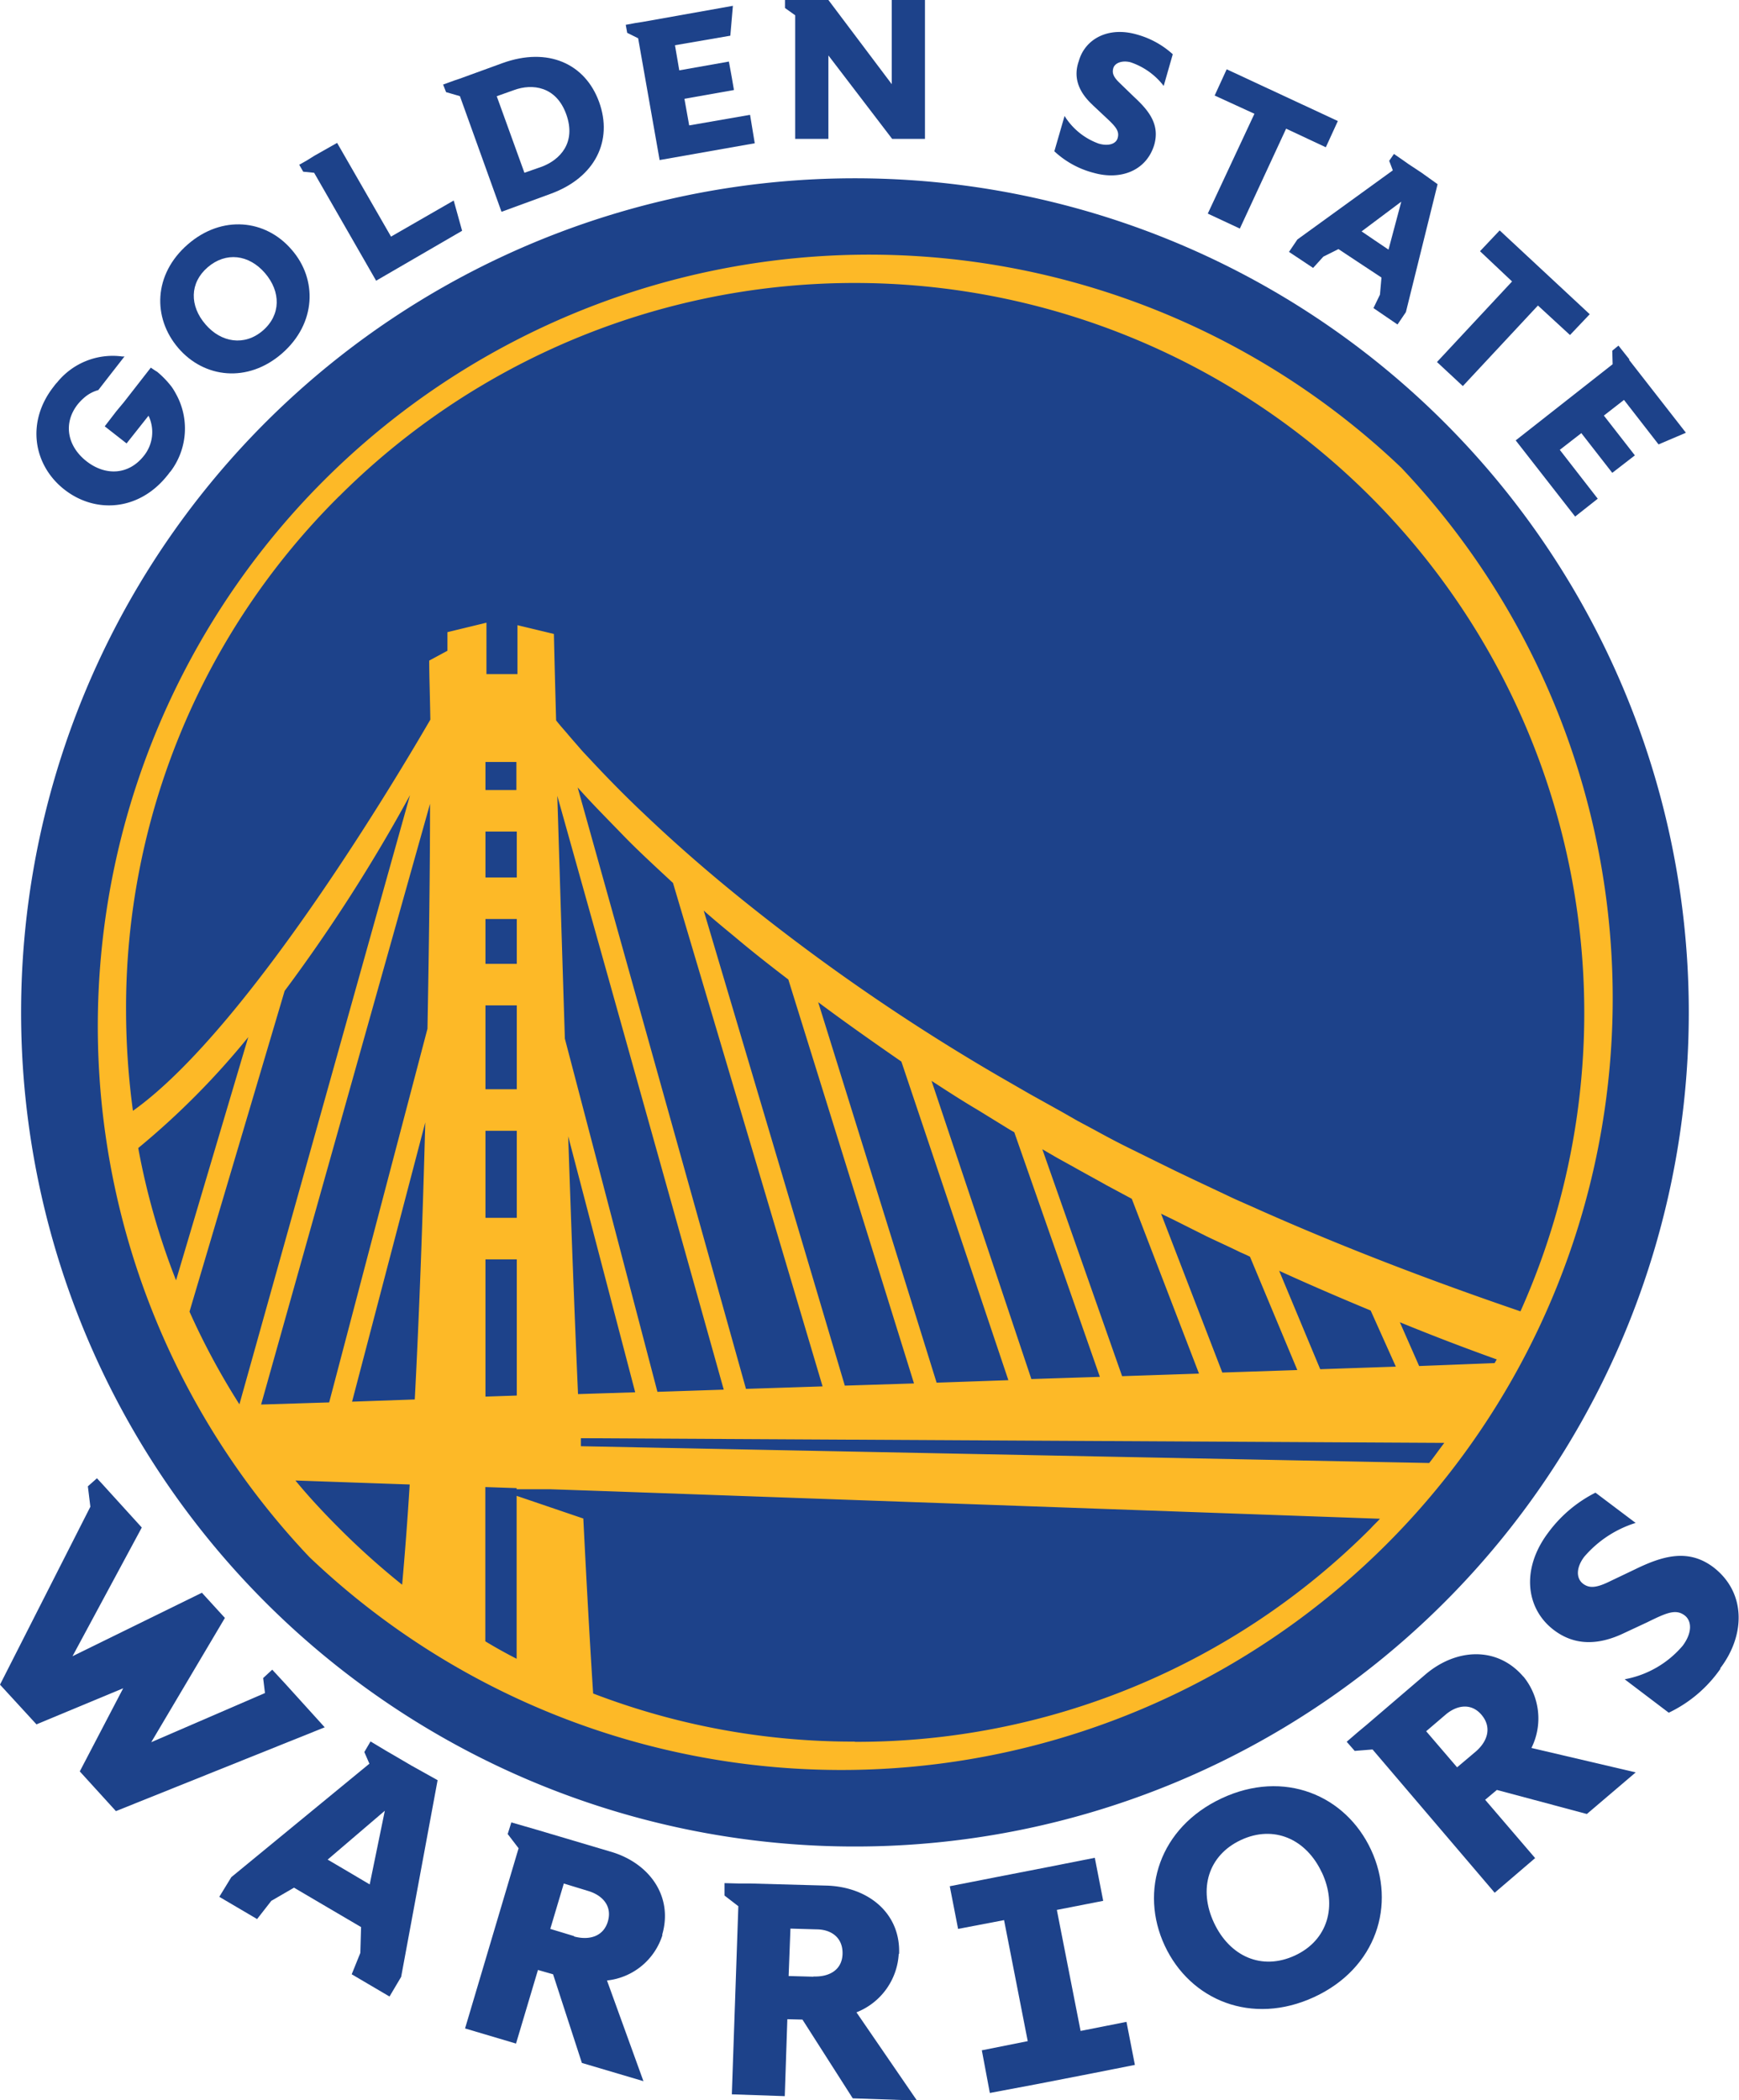 <svg xmlns="http://www.w3.org/2000/svg" viewBox="0 0 229.97 277.65"><defs><style>.cls-1{fill:#1d428a;}.cls-2{fill:#fdb927;}</style></defs><title>golden-state-warriors</title><g id="Layer_2" data-name="Layer 2"><g id="Layer_1-2" data-name="Layer 1"><polygon class="cls-1" points="117.93 11.13 109.55 0 106.17 0 105.16 0 103.81 0 103.81 1.06 105.16 2.02 105.16 18.36 109.55 18.36 109.55 7.33 117.98 18.36 122.32 18.36 122.32 0 117.93 0 117.93 11.13"/><polygon class="cls-1" points="87.23 21.16 99.81 18.94 99.19 15.18 91.14 16.58 90.51 13.06 97.06 11.9 96.78 10.27 96.39 8.14 89.83 9.3 89.26 5.98 96.58 4.72 96.92 0.77 85.02 2.89 84.05 3.04 82.75 3.28 82.94 4.34 84.39 5.06 87.23 21.16"/><path class="cls-1" d="M66.32,28l6.45-2.36c6-2.17,8.29-7.09,6.46-12.15S72.48,6.17,66.46,8.34l-5.69,2.07-.72.24-1.45.53.39,1,1.83.53Zm-.63-15.28L68,11.9c2.36-.86,5.55-.53,6.89,3.23s-.86,6-3.22,6.9l-2.32.81Z"/><polygon class="cls-1" points="49.74 37.11 61.11 30.51 60 26.51 51.71 31.28 44.58 18.89 41.59 20.58 40.58 21.21 39.57 21.78 40.1 22.7 41.54 22.84 49.74 37.11"/><path class="cls-1" d="M38.56,33c-3.43-4-9.21-4.63-13.74-.68S20.15,42,23.57,46s9.2,4.67,13.73.72S42,36.92,38.56,33M27.18,42.89c-2.12-2.45-2.12-5.49.29-7.56s5.45-1.69,7.57.77,2.12,5.54-.29,7.61-5.5,1.59-7.57-.82"/><path class="cls-1" d="M20,48.53l-3.61,4.63-1,1.2-1.54,2,2.89,2.26,2.9-3.66A5,5,0,0,1,19,60.29h0c-2,2.51-5.06,2.65-7.57.68s-3.13-5-1.15-7.52a6.89,6.89,0,0,1,1-1A4.71,4.71,0,0,1,13,51.57l1.5-1.93,1.88-2.41.09-.1c-.09,0-.19,0-.29,0a9.44,9.44,0,0,0-8.62,3.42,4.58,4.58,0,0,0-.44.53C3.42,55.76,4.39,61.5,8.53,64.73s9.93,2.79,13.64-1.93c.14-.15.24-.34.39-.48A9.42,9.42,0,0,0,23.23,52a8.25,8.25,0,0,0-.53-.86,12.37,12.37,0,0,0-1.93-2c-.34-.19-.58-.38-.82-.53h0"/><path class="cls-1" d="M144.49,13.88l1.59,1.49c1.35,1.26,2,1.88,1.73,2.85-.19.77-1.15,1.15-2.5.77a8.84,8.84,0,0,1-4.53-3.66L139.43,20a12,12,0,0,0,5.2,2.85c3.52,1,6.94-.24,8-3.67.78-2.7-.67-4.53-2.65-6.36L148.1,11c-.87-.82-1.06-1.35-.87-2s1.11-1.06,2.27-.77a9.2,9.2,0,0,1,4.39,3.13l1.2-4.19a11.66,11.66,0,0,0-4.72-2.6c-3.81-1.11-6.89.58-7.71,3.52-.73,2.07-.1,4,1.83,5.78"/><polygon class="cls-1" points="159.72 28.24 163.96 30.22 170.08 17.01 175.33 19.47 176.92 16 162.22 9.16 160.63 12.63 165.89 15.04 159.72 28.24"/><path class="cls-1" d="M171.57,31.66l-1.11,1.64,3.19,2.12L175,33.93l2-1,2.84,1.88,2.85,1.88-.2,2.26-.86,1.78,3.18,2.17,1.11-1.64,4.19-16.91L188,22.84l-1.74-1.15-.48-.34-1.44-1-.63.91.48,1.26Zm13.74-5L183.62,33l-1.78-1.2-1.78-1.21Z"/><polygon class="cls-1" points="195.72 33.21 199.96 37.21 190.03 47.86 193.45 51.04 203.38 40.39 207.62 44.29 210.23 41.54 198.32 30.46 195.72 33.21"/><polygon class="cls-1" points="209.12 57.26 213.21 62.51 216.2 60.2 212.1 54.94 214.76 52.87 219.33 58.75 222.95 57.21 215.43 47.57 215.48 47.52 214.03 45.69 213.21 46.36 213.26 48.15 200.44 58.22 208.3 68.29 211.29 65.93 206.27 59.47 209.12 57.26"/><path class="cls-1" d="M223.33,133.84A110.27,110.27,0,1,1,113.06,23.57h0A110.27,110.27,0,0,1,223.33,133.84"/><path class="cls-2" d="M185.16,61.69A102,102,0,0,0,40.92,205.85l0,0A102,102,0,0,0,185.21,61.73l-.05,0M44.87,65.59a96.49,96.49,0,0,1,156.2,107.77c-11.71-4-23.23-8.39-34.51-13.4-1.49-.68-3-1.3-4.43-2l-4.39-2.07-2.22-1.06-2.16-1.06L149,151.62c-1.45-.72-2.89-1.49-4.29-2.26l-2.17-1.16L140.44,147l-4.24-2.36L132,142.22a272.41,272.41,0,0,1-32.15-21.93c-5.06-4-10-8.24-14.7-12.72-2.36-2.22-4.63-4.53-6.84-6.89-.53-.58-1.11-1.16-1.64-1.78s-1.06-1.21-1.59-1.84-1.06-1.2-1.54-1.83c0,0,0,0,0-.09-.2-7.09-.29-11.33-.29-11.33l-4.82-1.16v6.46h-4.1V82.32l-5.16,1.25,0,2.46-2.41,1.3c0,2,.1,4.67.15,7.81-2,3.42-23.33,40.34-39.33,51.71a99.88,99.88,0,0,1-.91-13.16,95.3,95.3,0,0,1,28.19-68.1m126.7,115.53-9.92.33-8.1-21,1.59.77,4.43,2.22c1.5.72,3,1.39,4.48,2.12.44.19.87.38,1.26.58ZM169.16,168c4,1.83,8.05,3.57,12.1,5.25l3.33,7.42-10,.34Zm-10.6,13.59-10.17.34-10.55-30,2,1.16,2.17,1.2c1.45.82,2.89,1.59,4.34,2.41l3.32,1.78Zm-13.11.43-9.06.29-13.2-39.42c2,1.3,4,2.6,6.12,3.85l4.24,2.61.58.33Zm-12.1.44-9.49.33L108.2,132.49c3.61,2.7,7.32,5.3,11,7.85Zm-12.48.43-9.15.29-18.66-62.8c1.31,1.16,2.65,2.27,4,3.38,2.37,2,4.73,3.85,7.19,5.73Zm-12.09.39-10.13.33L76.39,104.1c1.93,2.17,4,4.24,6,6.31s4.39,4.25,6.61,6.32Zm-13.07.43-8.77.29L74.7,137.31c-.38-12-.72-23.14-1-32.1ZM84,184.06l-7.56.24c-.49-11.09-.92-22.75-1.3-34.08Zm107,6.69c-.68.87-1.31,1.79-2,2.66L76.82,191.19l0-1.06Zm-3.33-10.16-2.55-5.79c4.24,1.74,8.53,3.38,12.82,4.92-.1.14-.2.34-.29.48ZM68.34,110V116H63.86v5.49h4.48v5.93H63.86v5.49h4.48V144H63.86v5.49h4.48V161H63.86v5.49h4.48v18l-4.14.14v-83.9h4.09v3.71H63.81v5.49h4.53ZM25.06,173.4,37.64,131a217.73,217.73,0,0,0,16.58-25.88L31.66,185.65a95,95,0,0,1-6.6-12.25m-1.78-4.14a94.39,94.39,0,0,1-5-17.49,103.39,103.39,0,0,0,14.55-14.66Zm33.59-63c0,8.53-.14,18.8-.34,29.74l-13,49.4-9,.28Zm-.63,42.12c-.33,12.24-.77,24.87-1.39,36.63l-8.29.29ZM39,195.72l15.18.53c-.29,4.67-.63,9.11-1,13.25A100.58,100.58,0,0,1,44.82,202c-2-2-4-4.14-5.78-6.31m74,34.55a95.89,95.89,0,0,1-34.6-6.36c-.43-6.6-.87-14.5-1.3-23.13l-8.82-3v21.54c-1.4-.72-2.8-1.49-4.14-2.31V196.59l4.14.14v.15h4.48l8.15.28,101.54,3.62c-.38.43-.82.82-1.2,1.25a96,96,0,0,1-68.25,28.24"/><polygon class="cls-1" points="145.89 251.29 144.78 245.6 138.66 246.81 131.72 248.16 125.6 249.36 126.7 255 132.78 253.84 135.91 269.84 129.84 271.05 130.9 276.69 137.07 275.53 144.01 274.18 150.08 272.98 148.97 267.29 142.9 268.49 139.76 252.49 145.89 251.29"/><path class="cls-1" d="M181.31,244.54c3.37,7.23.72,15.66-7.52,19.47s-16.39.43-19.76-6.79-.72-15.62,7.52-19.48,16.39-.43,19.76,6.8m-6.51,3c-2.07-4.44-6.36-6.32-10.7-4.29s-5.64,6.5-3.56,10.94,6.31,6.36,10.7,4.33,5.63-6.6,3.56-11"/><path class="cls-1" d="M201.45,221.65c-3.47-4.05-8.91-3.76-13-.24l-7.71,6.6-1.2,1-1.45,1.25,1.06,1.21,2.36-.19,16.15,18.94,5.35-4.58-6.61-7.71,1.55-1.3,11.9,3.18,6.46-5.5-13.79-3.23a8.74,8.74,0,0,0-1.06-9.44m-6.26,9.88-2.51,2.12-4.09-4.77,2.6-2.22c1.49-1.25,3.37-1.54,4.72.05s.87,3.42-.72,4.82"/><path class="cls-1" d="M227.53,220.59a17.49,17.49,0,0,1-6.85,5.83L214.85,222a13.18,13.18,0,0,0,7.67-4.43c1.3-1.74,1.2-3.28.28-4-1.2-.92-2.45-.34-5,.91l-3,1.4c-3.61,1.74-6.7,1.59-9.3-.38-3.71-2.8-4.39-8.05-.77-12.87a17.6,17.6,0,0,1,6.26-5.3l5.31,4a14.72,14.72,0,0,0-6.8,4.48c-1.06,1.4-1.11,2.84-.14,3.57.77.57,1.63.57,3.27-.2l3.52-1.68c3.66-1.79,7.09-2.85,10.46-.29,4.34,3.37,4.19,9,.87,13.35"/><path class="cls-1" d="M118.9,258.28c.19-5.35-4.05-8.78-9.45-9L99.28,249l-1.54,0-1.93-.05,0,1.64L97.64,252l-.86,24.87,7,.24.34-10.17,2,.05,6.65,10.41,8.49.29-8-11.66a8.83,8.83,0,0,0,5.59-7.71m-11.28,3-3.28-.09.24-6.27,3.42.1c2,0,3.52,1.11,3.47,3.23s-1.73,3.08-3.85,3"/><path class="cls-1" d="M87.57,255.77c1.49-5.11-1.74-9.54-6.89-11l-9.74-2.89-1.49-.43-1.83-.53-.48,1.54,1.44,1.88L61.5,268.16l6.74,2,2.9-9.73,2,.57,3.81,11.72,8.14,2.41-4.82-13.31a8.64,8.64,0,0,0,7.33-6m-11.66.14L72.77,255l1.79-6,3.27,1c1.88.58,3.14,2,2.56,4s-2.46,2.55-4.48,2"/><path class="cls-1" d="M54.41,233.41,52,232l-1-.58-2-1.2-.82,1.4.67,1.54-18.26,15L29,250.76l5,2.94,1.88-2.41,3-1.74,4.44,2.61,4.43,2.6-.1,3.42L46.51,261l5,2.94,1.54-2.6,4.82-26Zm-8.29,14.07-2.79-1.64,7.56-6.46-2,9.74Z"/><polygon class="cls-1" points="37.74 222.61 37.74 222.61 36 220.73 34.8 221.84 35.04 223.82 20 230.32 29.74 213.89 26.7 210.56 9.59 218.95 18.75 201.94 13.49 196.15 13.49 196.15 12.82 195.43 11.62 196.49 11.95 199.19 0 222.71 4.82 227.96 16.29 223.19 10.55 234.18 15.33 239.43 42.94 228.35 37.74 222.61"/></g></g></svg>